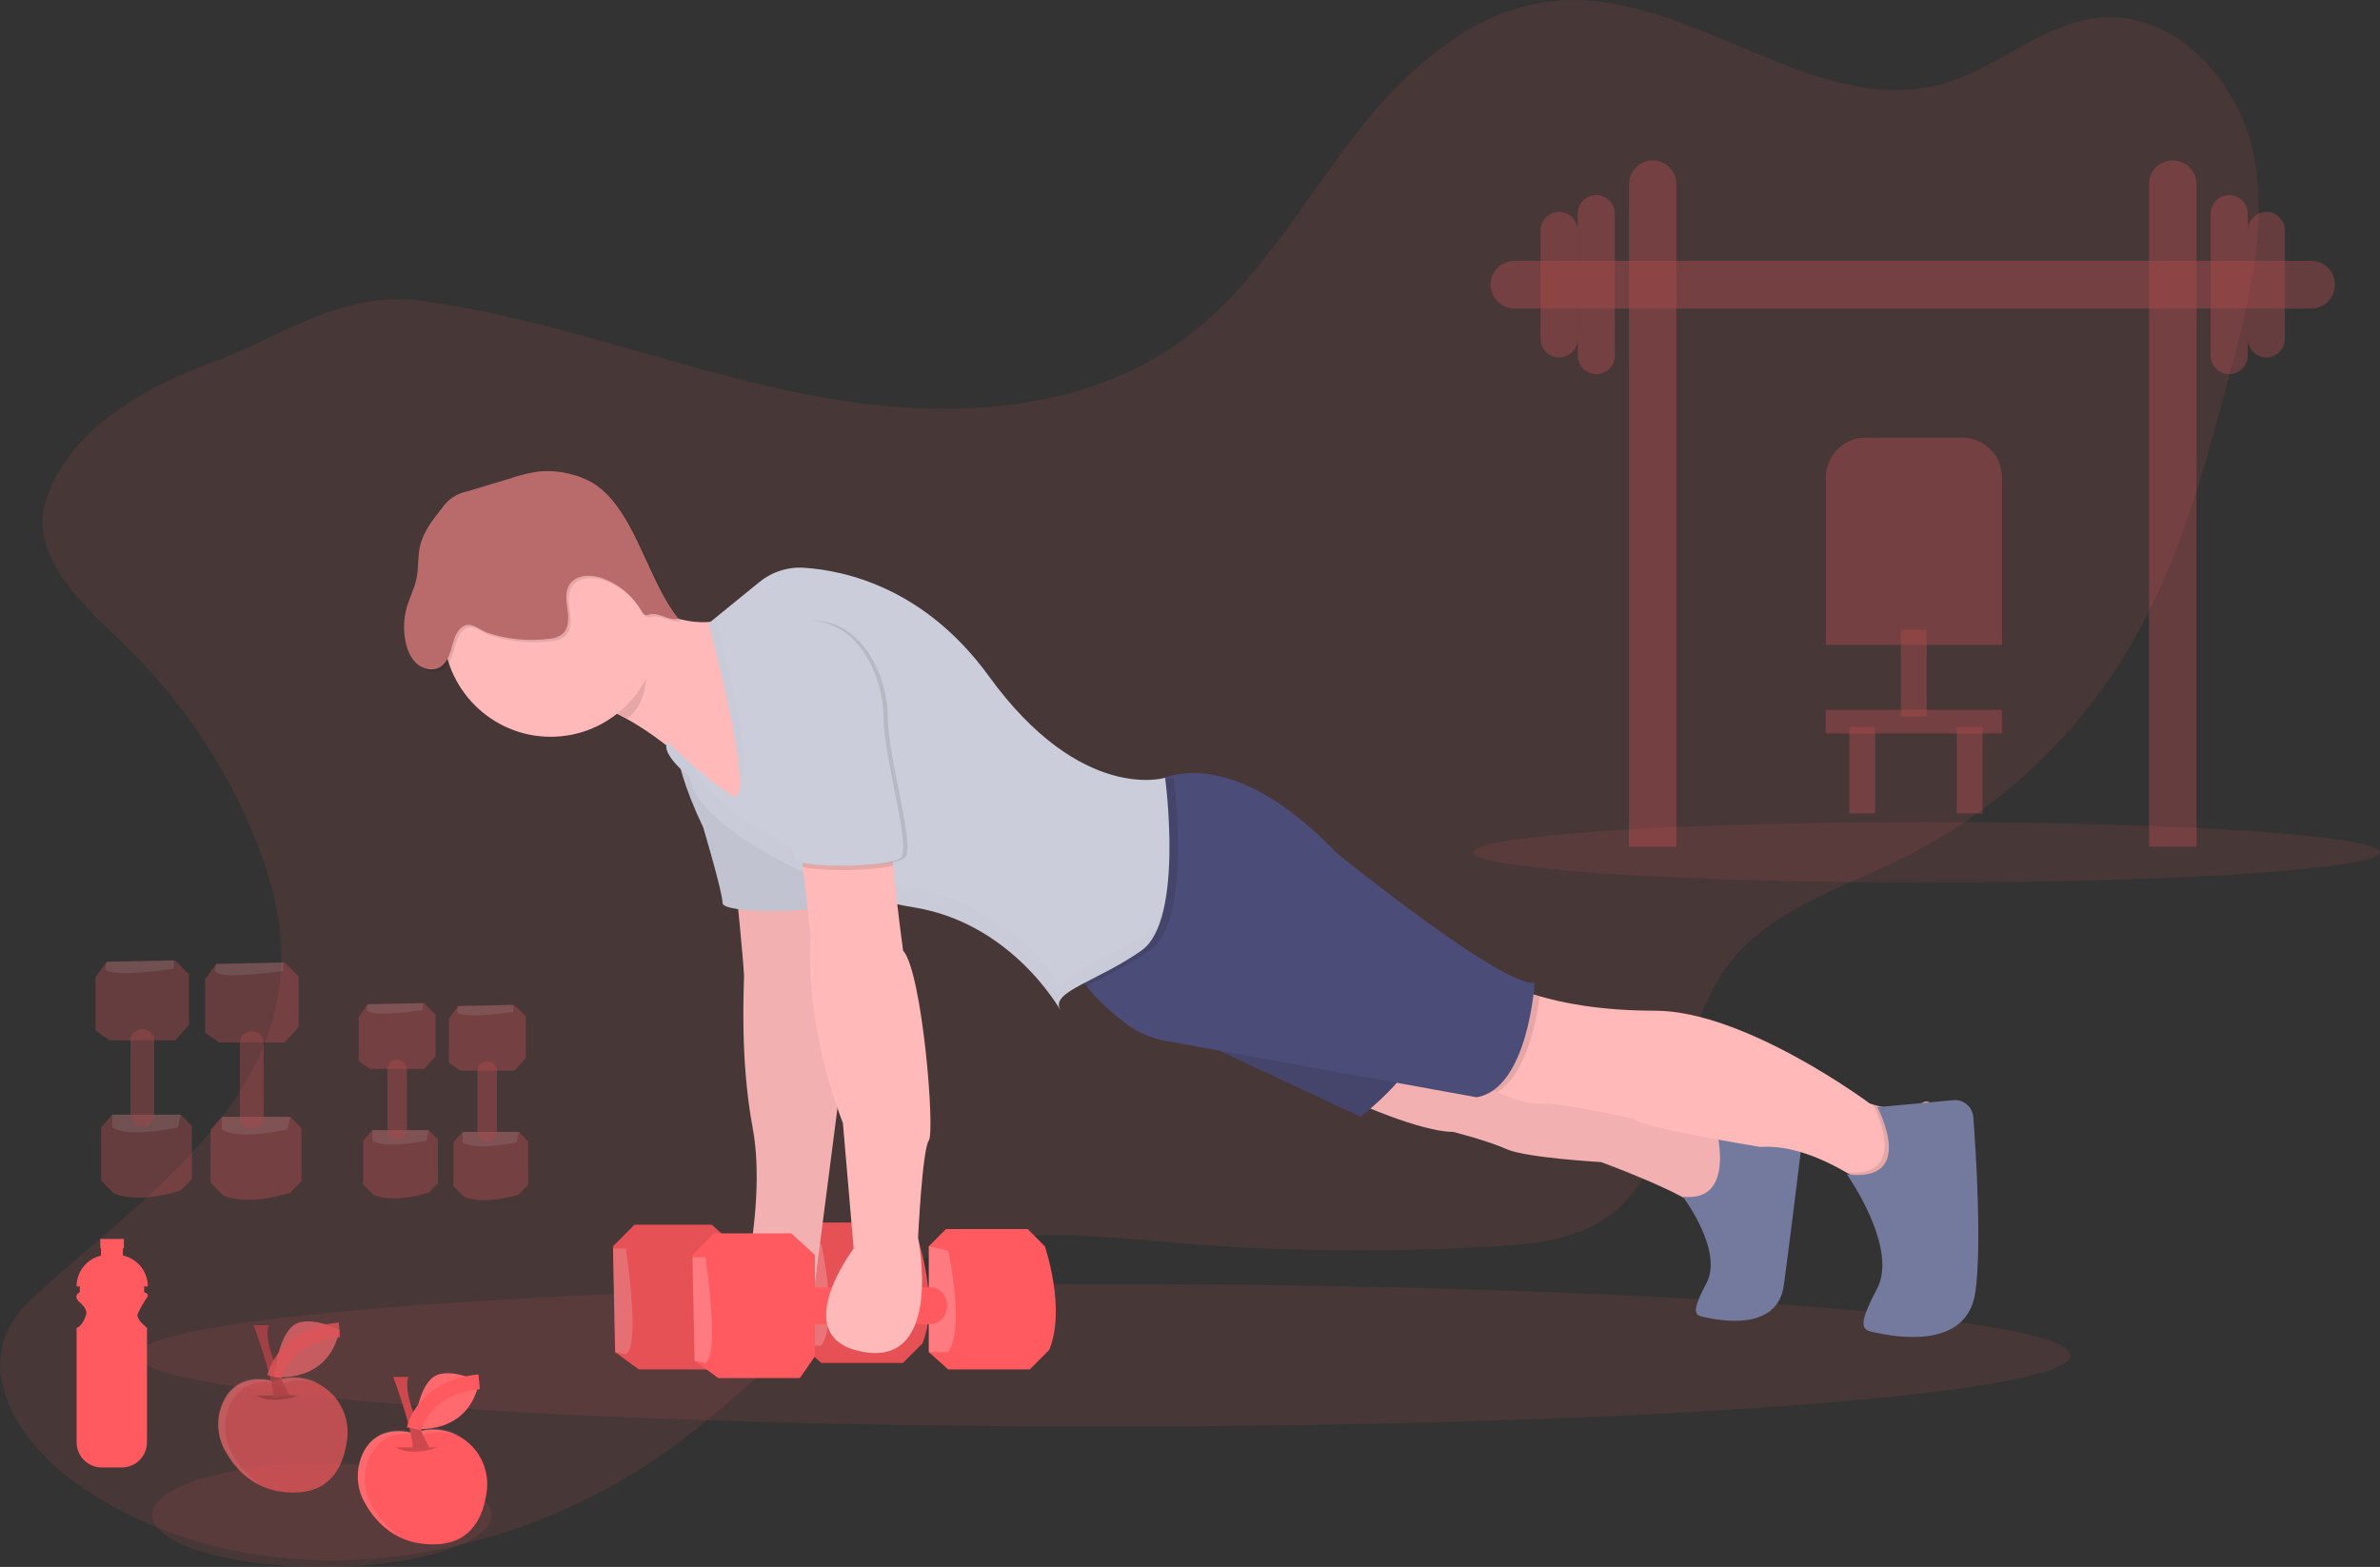 <svg width="161" height="106" viewBox="0 0 161 106" fill="none" xmlns="http://www.w3.org/2000/svg">
<rect x="0" y="0" width="161" height="106" fill="#333333" stroke="none"/>
<g clip-path="url(#clip0)">
<path opacity="0.1" d="M3.118 33.798C1.906 37.486 5.47 40.803 8.273 43.475C12.11 47.14 15.138 51.574 17.16 56.491C18.378 59.462 19.226 62.659 18.998 65.865C18.355 74.959 9.834 81.017 3.026 87.04C2.062 87.902 1.098 88.803 0.536 89.964C-1.269 93.691 1.798 97.985 5.176 100.361C17.205 108.82 34.568 106.304 46.236 97.349C52.278 92.71 57.471 86.403 64.793 84.34C69.475 83.028 74.444 83.65 79.288 84.055C86.552 84.66 93.849 84.747 101.124 84.315C103.678 84.156 106.349 83.909 108.488 82.499C113.903 78.932 112.989 70.477 116.898 65.289C119.707 61.561 124.507 60.124 128.685 58.063C135.116 54.874 140.482 49.869 144.127 43.662C147.481 37.924 149.219 31.401 150.914 24.97C152.193 20.137 153.476 15.077 152.393 10.195C151.311 5.314 147.036 0.756 142.08 1.185C138.274 1.513 135.247 4.535 131.582 5.617C122.802 8.216 114.279 -0.81 105.171 0.061C99.437 0.609 94.812 4.979 91.316 9.58C87.82 14.18 84.86 19.36 80.243 22.825C73.061 28.218 63.221 28.409 54.43 26.662C45.638 24.916 37.203 21.478 28.313 20.332C23.076 19.658 19.062 22.794 14.345 24.519C10.017 26.102 4.722 28.92 3.118 33.798Z" fill="#FF5A5F"/>
<path opacity="0.1" d="M21.774 106C28.116 106 33.256 104.43 33.256 102.494C33.256 100.558 28.116 98.988 21.774 98.988C15.433 98.988 10.293 100.558 10.293 102.494C10.293 104.43 15.433 106 21.774 106Z" fill="#FF5A5F"/>
<path opacity="0.1" d="M130.336 59.698C147.271 59.698 161 58.782 161 57.653C161 56.524 147.271 55.608 130.336 55.608C113.4 55.608 99.672 56.524 99.672 57.653C99.672 58.782 113.4 59.698 130.336 59.698Z" fill="#FF5A5F"/>
<g opacity="0.5">
<path opacity="0.5" d="M111.797 10.851C112.222 10.851 112.63 11.021 112.931 11.323C113.232 11.625 113.401 12.035 113.401 12.463V57.279H110.193V12.461C110.194 12.034 110.363 11.624 110.664 11.322C110.964 11.021 111.372 10.851 111.797 10.851Z" fill="#FF5A5F"/>
<path opacity="0.5" d="M146.985 10.851C147.41 10.851 147.818 11.021 148.119 11.323C148.42 11.625 148.589 12.035 148.589 12.463V57.279H145.374V12.461C145.374 12.249 145.416 12.039 145.497 11.843C145.578 11.647 145.697 11.469 145.847 11.32C145.996 11.17 146.174 11.052 146.369 10.971C146.565 10.891 146.774 10.85 146.985 10.851Z" fill="#FF5A5F"/>
<path opacity="0.5" d="M156.345 20.869C157.231 20.869 157.949 20.147 157.949 19.257C157.949 18.367 157.231 17.645 156.345 17.645L102.439 17.645C101.553 17.645 100.835 18.367 100.835 19.257C100.835 20.147 101.553 20.869 102.439 20.869L156.345 20.869Z" fill="#FF5A5F"/>
<path opacity="0.5" d="M109.24 14.465C109.24 13.767 108.678 13.202 107.984 13.202C107.29 13.202 106.727 13.767 106.727 14.465V24.047C106.727 24.744 107.29 25.309 107.984 25.309C108.678 25.309 109.24 24.744 109.24 24.047V14.465Z" fill="#FF5A5F"/>
<path opacity="0.5" d="M106.727 15.598C106.727 14.9 106.165 14.335 105.471 14.335C104.777 14.335 104.214 14.9 104.214 15.598V22.916C104.214 23.613 104.777 24.178 105.471 24.178C106.165 24.178 106.727 23.613 106.727 22.916V15.598Z" fill="#FF5A5F"/>
<path opacity="0.5" d="M149.542 24.047C149.542 24.744 150.105 25.309 150.799 25.309C151.493 25.309 152.055 24.744 152.055 24.047V14.465C152.055 13.767 151.493 13.202 150.799 13.202C150.105 13.202 149.542 13.767 149.542 14.465V24.047Z" fill="#FF5A5F"/>
<path opacity="0.5" d="M152.055 22.914C152.055 23.611 152.618 24.177 153.311 24.177C154.005 24.177 154.568 23.611 154.568 22.914V15.596C154.568 14.899 154.005 14.333 153.311 14.333C152.618 14.333 152.055 14.899 152.055 15.596V22.914Z" fill="#FF5A5F"/>
</g>
<g opacity="0.5">
<path opacity="0.5" d="M126.19 29.608H132.747C133.458 29.608 134.141 29.893 134.644 30.398C135.147 30.904 135.43 31.59 135.43 32.305V43.626H123.513V32.305C123.513 31.591 123.795 30.906 124.297 30.401C124.799 29.895 125.479 29.61 126.19 29.608Z" fill="#FF5A5F"/>
<path opacity="0.5" d="M130.336 42.609H128.592V48.452H130.336V42.609Z" fill="#FF5A5F"/>
<path opacity="0.5" d="M126.847 49.181H125.103V55.024H126.847V49.181Z" fill="#FF5A5F"/>
<path opacity="0.5" d="M134.115 49.181H132.37V55.024H134.115V49.181Z" fill="#FF5A5F"/>
<path opacity="0.5" d="M135.423 48.012H123.506V49.619H135.423V48.012Z" fill="#FF5A5F"/>
</g>
<path opacity="0.1" d="M74.674 96.505C110.792 96.505 140.072 94.348 140.072 91.686C140.072 89.024 110.792 86.867 74.674 86.867C38.556 86.867 9.276 89.024 9.276 91.686C9.276 94.348 38.556 96.505 74.674 96.505Z" fill="#FF5A5F"/>
<path d="M91.606 74.523C91.606 74.523 96.111 76.567 98.29 76.567C98.29 76.567 100.616 77.151 101.921 77.737C103.226 78.322 108.315 78.612 108.315 78.612C108.315 78.612 114.274 80.803 115 81.826C115.726 82.85 117.906 78.178 117.906 78.178L116.742 75.257L94.802 71.022L91.606 74.523Z" fill="#FFB9B9"/>
<path opacity="0.05" d="M91.606 74.523C91.606 74.523 96.111 76.567 98.29 76.567C98.29 76.567 100.616 77.151 101.921 77.737C103.226 78.322 108.315 78.612 108.315 78.612C108.315 78.612 114.274 80.803 115 81.826C115.726 82.85 117.906 78.178 117.906 78.178L116.742 75.257L94.802 71.022L91.606 74.523Z" fill="black"/>
<path d="M113.841 80.951C113.841 80.951 116.602 84.6 115.44 86.793C114.278 88.987 114.714 88.984 115.44 89.13C116.166 89.276 120.235 90.153 120.673 86.939C121.11 83.725 121.981 76.569 121.981 76.569L116.015 75.984C116.015 75.984 117.62 81.389 113.841 80.951Z" fill="#737A9D"/>
<path d="M79.543 69.703L92.041 75.546C92.041 75.546 95.966 72.478 95.672 70.872L81.139 67.366L79.543 69.703Z" fill="#4C4C78"/>
<path opacity="0.1" d="M79.543 69.703L92.041 75.546C92.041 75.546 95.966 72.478 95.672 70.872L81.139 67.366L79.543 69.703Z" fill="black"/>
<path d="M132.007 77.299L130.694 80.511L127.648 81.238C126.794 80.522 125.881 79.881 124.919 79.322C123.279 78.37 121.121 77.439 119.078 77.586C119.078 77.586 110.94 76.271 110.504 75.682C110.504 75.682 105.272 74.513 104.11 74.659C103.55 74.729 102.345 74.324 101.25 73.885C100.074 73.409 99.023 72.906 99.023 72.906L102.802 66.918C103.242 67.108 103.696 67.267 104.159 67.393C105.603 67.819 108.203 68.371 111.958 68.371C118.062 68.371 126.491 74.651 126.491 74.651C126.491 74.651 126.574 74.68 126.718 74.723C127.349 74.915 129.149 75.367 129.979 74.651C130.989 73.793 132.007 77.299 132.007 77.299Z" fill="#FFB9B9"/>
<path opacity="0.1" d="M132.007 77.299L130.694 80.511L127.648 81.238C126.794 80.522 125.881 79.881 124.919 79.322C129.351 79.656 126.704 74.739 126.704 74.739H126.713C127.345 74.93 129.144 75.382 129.974 74.667C130.989 73.793 132.007 77.299 132.007 77.299Z" fill="black"/>
<path d="M124.936 79.445C124.936 79.445 128.451 84.4 126.972 87.19C125.493 89.981 126.047 89.979 126.972 90.166C127.897 90.353 133.079 91.469 133.633 87.377C134.059 84.231 133.685 78.194 133.49 75.573C133.477 75.407 133.432 75.246 133.357 75.098C133.282 74.951 133.178 74.819 133.052 74.712C132.926 74.605 132.78 74.524 132.623 74.474C132.465 74.424 132.3 74.406 132.135 74.421L126.994 74.897C126.994 74.897 129.747 80.004 124.936 79.445Z" fill="#737A9D"/>
<path d="M41.467 84.309L41.612 91.467L43.211 92.635H48.734L49.751 91.175V84.309L48.152 82.848H42.921L41.467 84.309Z" fill="#FF5A5F"/>
<path opacity="0.2" d="M42.338 84.455C42.338 84.455 43.356 91.028 42.338 91.613L41.612 91.467L41.467 84.457L42.338 84.455Z" fill="white"/>
<path d="M54.255 83.871L55.419 82.702H60.943L62.106 83.871C62.106 83.871 63.56 88.107 62.397 90.882L61.085 92.197H55.561L54.252 91.028L54.255 83.871Z" fill="#FF5A5F"/>
<path opacity="0.1" d="M41.467 84.309L41.612 91.467L43.211 92.635H48.734L49.751 91.175V84.309L48.152 82.848H42.921L41.467 84.309Z" fill="black"/>
<path opacity="0.1" d="M54.255 83.871L55.419 82.702H60.943L62.106 83.871C62.106 83.871 63.56 88.107 62.397 90.882L61.085 92.197H55.561L54.252 91.028L54.255 83.871Z" fill="black"/>
<path opacity="0.2" d="M55.561 84.163C55.561 84.163 56.724 89.276 55.561 91.028H54.252V83.871L55.561 84.163Z" fill="white"/>
<path d="M49.751 59.625C49.751 59.625 50.331 65.322 50.331 66.051C50.331 66.781 50.041 71.604 50.912 76.276C51.784 80.948 50.331 86.79 50.331 86.79H55.127L57.161 71.015L55.708 62.69L55.127 60.061L49.751 59.625Z" fill="#FFB9B9"/>
<path opacity="0.05" d="M49.751 59.625C49.751 59.625 50.331 65.322 50.331 66.051C50.331 66.781 50.041 71.604 50.912 76.276C51.784 80.948 50.331 86.79 50.331 86.79H55.127L57.161 71.015L55.708 62.69L55.127 60.061L49.751 59.625Z" fill="black"/>
<path d="M48.879 45.165C48.879 45.165 42.485 45.311 47.571 55.973C47.571 55.973 48.879 60.355 48.879 61.086C48.879 61.817 55.419 61.816 56.14 61.086C56.861 60.356 54.977 54.367 54.977 51.591C54.977 48.815 53.094 44.289 48.879 45.165Z" fill="#CBCDDA"/>
<path opacity="0.05" d="M48.879 45.165C48.879 45.165 42.485 45.311 47.571 55.973C47.571 55.973 48.879 60.355 48.879 61.086C48.879 61.817 55.419 61.816 56.14 61.086C56.861 60.356 54.977 54.367 54.977 51.591C54.977 48.815 53.094 44.289 48.879 45.165Z" fill="black"/>
<path d="M41.176 38.881C41.176 38.881 46.701 44.87 51.349 40.488L50.769 55.971C50.769 55.971 43.211 46.77 37.983 47.5L41.176 38.881Z" fill="#FFB9B9"/>
<path opacity="0.1" d="M104.153 67.411C103.932 69.123 103.237 72.727 101.244 73.894C100.068 73.419 99.016 72.916 99.016 72.916L102.795 66.927C103.236 67.12 103.689 67.282 104.153 67.411Z" fill="black"/>
<path d="M103.813 66.484C103.813 66.484 103.378 73.642 99.889 74.226L78.821 70.406C77.798 70.219 76.837 69.784 76.02 69.137C75.17 68.464 74.126 67.55 73.509 66.713C73.174 66.256 72.972 65.82 73.006 65.46C73.151 63.853 79.545 60.055 77.365 53.336C77.675 53.09 78.02 52.891 78.388 52.746C80.208 51.986 84.397 51.428 90.444 57.718C90.444 57.726 101.634 66.783 103.813 66.484Z" fill="#4C4C78"/>
<path d="M46.845 84.893L46.99 92.051L48.587 93.22H54.11L55.128 91.759V84.893L53.529 83.433H48.297L46.845 84.893Z" fill="#FF5A5F"/>
<path opacity="0.2" d="M47.716 85.045C47.716 85.045 48.734 91.618 47.716 92.203L46.99 92.057L46.845 85.045H47.716Z" fill="white"/>
<path d="M62.831 84.309L63.994 83.14H69.519L70.682 84.309C70.682 84.309 72.136 88.545 70.973 91.32L69.664 92.635H64.139L62.831 91.465V84.309Z" fill="#FF5A5F"/>
<path opacity="0.2" d="M64.138 84.601C64.138 84.601 65.301 89.714 64.138 91.465H62.83V84.309L64.138 84.601Z" fill="white"/>
<path d="M55.087 87.085H62.949C63.565 87.085 64.064 87.641 64.064 88.328C64.064 89.013 63.565 89.57 62.949 89.57H55.087C54.42 89.57 53.902 88.921 53.982 88.183C54.047 87.557 54.524 87.085 55.087 87.085Z" fill="#FF5A5F"/>
<path opacity="0.1" d="M77.799 64.298C76.245 65.393 74.606 66.11 73.507 66.721C73.173 66.264 72.971 65.828 73.004 65.468C73.149 63.861 79.543 60.063 77.364 53.344C77.674 53.098 78.018 52.899 78.386 52.754C78.728 52.747 79.067 52.7 79.398 52.614C79.398 52.614 80.705 62.254 77.799 64.298Z" fill="black"/>
<path d="M45.173 50.203C45.173 50.203 47.353 52.394 49.46 53.782C51.405 55.062 47.934 42.17 47.934 42.17C47.934 42.17 50.087 40.425 51.351 39.389C52.196 38.691 53.271 38.339 54.363 38.405C57.272 38.594 62.601 39.823 66.9 45.75C73.149 54.367 78.817 52.614 78.817 52.614C78.817 52.614 80.126 62.255 77.218 64.3C74.311 66.345 71.115 67.075 71.694 68.244C72.273 69.413 69.079 62.547 61.811 61.379C54.544 60.212 46.551 55.099 46.698 52.616C46.7 52.614 44.592 50.938 45.173 50.203Z" fill="#CBCDDA"/>
<path opacity="0.1" d="M43.647 42.688C43.646 42.266 43.609 41.845 43.536 41.429C41.633 40.477 41.903 39.182 41.903 39.182L38.705 47.8C39.874 47.641 41.161 47.971 42.452 48.593C44.152 47.243 43.647 45.019 43.647 42.688Z" fill="black"/>
<path d="M37.253 49.84C41.266 49.84 44.52 46.57 44.52 42.536C44.52 38.502 41.266 35.232 37.253 35.232C33.239 35.232 29.985 38.502 29.985 42.536C29.985 46.57 33.239 49.84 37.253 49.84Z" fill="#FFB9B9"/>
<path opacity="0.1" d="M30.65 44.183C30.516 44.616 30.309 45.062 29.919 45.293C29.446 45.576 28.792 45.436 28.371 45.071C27.949 44.706 27.722 44.161 27.604 43.615C27.433 42.825 27.46 42.004 27.683 41.227C27.872 40.569 28.199 39.958 28.336 39.284C28.483 38.567 28.409 37.817 28.573 37.103C28.795 36.135 29.43 35.324 30.049 34.549C30.242 34.252 30.494 33.999 30.788 33.803C31.081 33.606 31.411 33.471 31.758 33.406L34.8 32.485C35.376 32.291 35.969 32.148 36.571 32.059C37.344 31.98 38.126 32.049 38.874 32.263C39.469 32.413 40.034 32.666 40.544 33.011C41.048 33.388 41.493 33.84 41.862 34.352C43.47 36.465 44.387 39.922 46.046 42.002C45.391 42.205 44.736 41.526 44.081 41.732C43.988 41.772 43.884 41.781 43.786 41.756C43.688 41.702 43.612 41.617 43.569 41.514C42.992 40.501 42.084 39.72 40.998 39.303C40.193 38.997 39.104 38.998 38.664 39.741C38.365 40.242 38.485 40.875 38.564 41.454C38.643 42.033 38.629 42.723 38.173 43.08C37.921 43.252 37.627 43.351 37.324 43.369C35.908 43.556 34.468 43.414 33.115 42.955C32.642 42.796 32.16 42.3 31.66 42.458C30.985 42.672 30.828 43.607 30.65 44.183Z" fill="black"/>
<path d="M30.491 44.023C30.356 44.456 30.15 44.901 29.76 45.133C29.286 45.415 28.633 45.276 28.211 44.911C27.79 44.546 27.563 44 27.444 43.455C27.274 42.664 27.301 41.844 27.523 41.067C27.712 40.409 28.039 39.798 28.177 39.124C28.323 38.407 28.249 37.656 28.413 36.943C28.636 35.975 29.27 35.164 29.889 34.388C30.083 34.092 30.334 33.839 30.628 33.642C30.922 33.446 31.252 33.311 31.599 33.246L34.64 32.325C35.217 32.131 35.81 31.989 36.411 31.901C37.185 31.821 37.966 31.89 38.714 32.104C39.31 32.255 39.875 32.508 40.384 32.853C40.889 33.23 41.333 33.682 41.702 34.193C43.311 36.306 44.228 39.763 45.887 41.843C45.231 42.046 44.577 41.367 43.921 41.573C43.828 41.614 43.725 41.622 43.626 41.597C43.528 41.544 43.45 41.459 43.407 41.356C42.83 40.342 41.921 39.561 40.836 39.144C40.031 38.838 38.941 38.84 38.501 39.582C38.203 40.084 38.323 40.717 38.402 41.296C38.481 41.875 38.466 42.565 38.01 42.922C37.758 43.093 37.465 43.193 37.161 43.21C35.745 43.397 34.306 43.255 32.953 42.796C32.479 42.638 31.998 42.141 31.498 42.3C30.825 42.512 30.669 43.447 30.491 44.023Z" fill="#B96B6B"/>
<g opacity="0.1">
<path opacity="0.1" d="M48.426 41.772L47.934 42.171C47.934 42.171 49.968 49.727 50.049 52.695C51.087 52.413 49.089 44.329 48.426 41.772Z" fill="black"/>
<path opacity="0.1" d="M77.501 63.131C74.595 65.176 71.397 65.905 71.977 67.075C72.556 68.244 69.361 61.378 62.094 60.21C55.277 59.114 47.82 54.547 47.044 51.935C45.954 51 45.162 50.205 45.162 50.205C44.581 50.934 46.688 52.614 46.688 52.614C46.543 55.097 54.536 60.21 61.802 61.378C69.067 62.545 72.265 69.411 71.684 68.242C71.104 67.073 74.3 66.338 77.209 64.298C78.041 63.713 78.527 62.506 78.798 61.08C78.517 61.982 78.101 62.714 77.501 63.131Z" fill="black"/>
</g>
<path d="M62.831 77.153C62.395 77.737 62.105 83.725 62.105 83.725C62.105 83.725 63.841 92.343 58.475 91.467C53.108 90.591 57.748 84.457 57.748 84.457L57.022 75.985C54.262 68.688 54.843 63.424 54.843 63.424L54.327 58.654L54.115 56.706L60.364 55.245C60.194 55.473 60.266 56.898 60.419 58.552C60.658 61.145 61.09 64.3 61.09 64.3C62.394 65.759 63.267 76.567 62.831 77.153Z" fill="#FFB9B9"/>
<path opacity="0.1" d="M53.965 42.098C53.965 42.098 47.571 42.244 52.657 52.906C52.657 52.906 53.965 57.288 53.965 58.019C53.965 58.751 60.504 58.749 61.226 58.019C61.947 57.29 60.062 51.301 60.062 48.525C60.062 45.749 58.179 41.221 53.965 42.098Z" fill="black"/>
<path opacity="0.1" d="M60.414 58.552C59.057 58.925 55.73 58.959 54.32 58.654L54.109 56.706L60.358 55.245C60.19 55.472 60.263 56.896 60.414 58.552Z" fill="black"/>
<path d="M53.675 42.098C53.675 42.098 47.28 42.244 52.366 52.906C52.366 52.906 53.675 57.288 53.675 58.019C53.675 58.751 60.214 58.749 60.935 58.019C61.657 57.29 59.772 51.301 59.772 48.525C59.772 45.749 57.889 41.221 53.675 42.098Z" fill="#CBCDDA"/>
<g opacity="0.5">
<path opacity="0.5" d="M11.845 64.964L7.217 65.059L6.462 66.103V69.71L7.406 70.375H11.845L12.79 69.331V65.914L11.845 64.964Z" fill="#FF5A5F"/>
<path opacity="0.2" d="M11.751 65.533C11.751 65.533 7.501 66.197 7.123 65.533L7.218 65.057L11.751 64.962V65.533Z" fill="white"/>
<path opacity="0.5" d="M12.223 75.405L12.979 76.165V79.772L12.223 80.532C12.223 80.532 9.485 81.484 7.69 80.722L6.839 79.867V76.26L7.595 75.405H12.223Z" fill="#FF5A5F"/>
<path opacity="0.2" d="M12.034 76.26C12.034 76.26 8.729 77.02 7.595 76.26V75.405H12.223L12.034 76.26Z" fill="white"/>
<path opacity="0.5" d="M10.429 70.349V75.484C10.418 75.688 10.327 75.878 10.176 76.015C10.026 76.151 9.828 76.222 9.625 76.212C9.423 76.222 9.225 76.151 9.074 76.015C8.924 75.878 8.833 75.688 8.822 75.484V70.349C8.822 69.913 9.242 69.575 9.718 69.626C9.905 69.637 10.08 69.717 10.212 69.85C10.343 69.984 10.42 70.161 10.429 70.349Z" fill="#FF5A5F"/>
<path opacity="0.5" d="M19.257 65.109L14.629 65.204L13.873 66.248V69.856L14.818 70.52H19.257L20.201 69.476V66.059L19.257 65.109Z" fill="#FF5A5F"/>
<path opacity="0.2" d="M19.162 65.68C19.162 65.68 14.911 66.345 14.534 65.68L14.629 65.204L19.162 65.109V65.68Z" fill="white"/>
<path opacity="0.5" d="M19.634 75.552L20.39 76.312V79.92L19.634 80.68C19.634 80.68 16.895 81.631 15.101 80.87L14.25 80.015V76.406L15.006 75.551L19.634 75.552Z" fill="#FF5A5F"/>
<path opacity="0.2" d="M19.446 76.406C19.446 76.406 16.141 77.166 15.008 76.406V75.551H19.636L19.446 76.406Z" fill="white"/>
<path opacity="0.5" d="M17.836 70.495V75.63C17.825 75.833 17.735 76.024 17.584 76.161C17.433 76.297 17.235 76.368 17.033 76.358C16.83 76.368 16.632 76.297 16.482 76.161C16.331 76.024 16.241 75.833 16.229 75.63V70.495C16.229 70.059 16.649 69.721 17.126 69.771C17.312 69.783 17.488 69.863 17.619 69.996C17.75 70.13 17.828 70.307 17.836 70.495Z" fill="#FF5A5F"/>
<path opacity="0.5" d="M28.693 67.857L24.882 67.934L24.261 68.794V71.764L25.039 72.31H28.693L29.469 71.45V68.637L28.693 67.857Z" fill="#FF5A5F"/>
<path opacity="0.2" d="M28.614 68.325C28.614 68.325 25.114 68.872 24.803 68.325L24.881 67.934L28.612 67.857L28.614 68.325Z" fill="white"/>
<path opacity="0.5" d="M29.004 76.452L29.626 77.077V80.046L29.004 80.672C29.004 80.672 26.75 81.454 25.272 80.83L24.571 80.127V77.154L25.193 76.452H29.004Z" fill="#FF5A5F"/>
<path opacity="0.2" d="M28.847 77.154C28.847 77.154 26.126 77.78 25.193 77.154V76.452H29.004L28.847 77.154Z" fill="white"/>
<path opacity="0.5" d="M27.526 72.289V76.517C27.517 76.684 27.442 76.84 27.318 76.952C27.194 77.064 27.031 77.121 26.865 77.113C26.698 77.121 26.535 77.063 26.411 76.951C26.287 76.838 26.212 76.681 26.204 76.514V72.289C26.209 72.2 26.233 72.112 26.274 72.033C26.315 71.953 26.372 71.883 26.442 71.827C26.511 71.771 26.592 71.731 26.678 71.707C26.764 71.685 26.854 71.68 26.942 71.694C27.096 71.703 27.24 71.769 27.348 71.879C27.456 71.989 27.519 72.135 27.526 72.289Z" fill="#FF5A5F"/>
<path opacity="0.5" d="M34.793 67.976L30.983 68.055L30.361 68.913V71.883L31.139 72.43H34.793L35.572 71.57V68.758L34.793 67.976Z" fill="#FF5A5F"/>
<path opacity="0.2" d="M34.716 68.445C34.716 68.445 31.217 68.993 30.906 68.445L30.983 68.055L34.715 67.977L34.716 68.445Z" fill="white"/>
<path opacity="0.5" d="M35.104 76.572L35.726 77.197V80.167L35.104 80.792C35.104 80.792 32.85 81.574 31.373 80.951L30.674 80.248V77.272L31.296 76.569L35.104 76.572Z" fill="#FF5A5F"/>
<path opacity="0.2" d="M34.95 77.272C34.95 77.272 32.228 77.897 31.296 77.272V76.569H35.104L34.95 77.272Z" fill="white"/>
<path opacity="0.5" d="M33.621 72.41V76.637C33.612 76.805 33.537 76.962 33.413 77.074C33.289 77.187 33.126 77.245 32.959 77.237C32.792 77.245 32.629 77.187 32.505 77.074C32.381 76.962 32.307 76.805 32.298 76.637V72.41C32.303 72.32 32.327 72.233 32.368 72.153C32.41 72.074 32.467 72.004 32.536 71.948C32.606 71.892 32.686 71.851 32.772 71.828C32.858 71.805 32.949 71.8 33.037 71.815C33.19 71.824 33.334 71.89 33.442 72C33.55 72.109 33.613 72.255 33.621 72.41Z" fill="#FF5A5F"/>
</g>
<g opacity="0.8">
<path opacity="0.8" d="M18.496 93.453C18.496 93.453 16.259 92.692 15.181 94.673C14.897 95.21 14.753 95.811 14.761 96.419C14.769 97.027 14.93 97.623 15.229 98.152C15.936 99.437 17.393 101.104 20.153 100.957C22.496 100.832 23.274 99.034 23.485 97.364C23.566 96.737 23.486 96.1 23.252 95.514C23.018 94.927 22.638 94.411 22.148 94.015C21.659 93.618 21.076 93.354 20.456 93.249C19.837 93.143 19.2 93.2 18.608 93.412L18.496 93.453Z" fill="#FF5A5F"/>
<path opacity="0.1" d="M15.704 98.328C15.405 97.799 15.244 97.203 15.236 96.595C15.228 95.987 15.372 95.386 15.656 94.849C16.733 92.868 18.971 93.629 18.971 93.629L19.086 93.588C19.939 93.278 20.876 93.299 21.715 93.647C21.252 93.369 20.733 93.198 20.196 93.147C19.66 93.095 19.118 93.164 18.611 93.348L18.496 93.39C18.496 93.39 16.259 92.628 15.181 94.61C14.897 95.147 14.753 95.747 14.761 96.355C14.769 96.963 14.93 97.559 15.229 98.089C15.702 98.934 16.491 99.945 17.754 100.495C16.887 99.974 16.178 99.225 15.704 98.328Z" fill="white"/>
<path opacity="0.2" d="M17.341 94.405C17.341 94.405 18.169 95.06 20.182 94.405H17.341Z" fill="black"/>
<path opacity="0.8" d="M17.164 89.646C17.164 89.646 18.584 93.517 18.468 94.529L19.593 94.41C19.593 94.41 17.699 91.016 18.172 89.65L17.164 89.646Z" fill="#FF5A5F"/>
<path opacity="0.2" d="M17.164 89.646C17.164 89.646 18.584 93.517 18.468 94.529L19.593 94.41C19.593 94.41 17.699 91.016 18.172 89.65L17.164 89.646Z" fill="black"/>
<path opacity="0.8" d="M22.966 89.963C22.966 89.963 20.728 88.813 19.727 89.763C18.727 90.713 18.572 93.142 18.572 93.142C18.572 93.142 22.221 93.648 22.966 89.963Z" fill="#FF5A5F"/>
<path opacity="0.1" d="M22.966 89.963C22.966 89.963 20.728 88.813 19.727 89.763C18.727 90.713 18.572 93.142 18.572 93.142C18.572 93.142 22.221 93.648 22.966 89.963Z" fill="white"/>
<path opacity="0.8" d="M18.572 93.136C18.572 93.136 19.159 90.317 22.966 89.963" stroke="#FF5A5F" stroke-miterlimit="10"/>
</g>
<path d="M27.938 96.958C27.938 96.958 25.702 96.196 24.623 98.177C24.34 98.715 24.195 99.315 24.203 99.923C24.212 100.531 24.372 101.127 24.671 101.656C25.378 102.941 26.835 104.609 29.596 104.461C31.938 104.336 32.716 102.539 32.928 100.868C33.009 100.241 32.928 99.605 32.694 99.018C32.46 98.432 32.08 97.915 31.59 97.519C31.101 97.122 30.518 96.859 29.899 96.753C29.279 96.648 28.642 96.704 28.05 96.916L27.938 96.958Z" fill="#FF5A5F"/>
<path opacity="0.1" d="M25.151 101.834C24.852 101.305 24.691 100.709 24.683 100.101C24.675 99.493 24.819 98.892 25.103 98.355C26.18 96.374 28.418 97.135 28.418 97.135L28.533 97.094C29.386 96.784 30.323 96.805 31.161 97.153C30.698 96.875 30.18 96.704 29.643 96.653C29.107 96.601 28.565 96.67 28.058 96.854L27.943 96.896C27.943 96.896 25.706 96.134 24.628 98.116C24.344 98.653 24.2 99.253 24.208 99.861C24.216 100.469 24.377 101.066 24.676 101.595C25.149 102.44 25.938 103.451 27.201 104.001C26.334 103.48 25.625 102.731 25.151 101.834Z" fill="white"/>
<path opacity="0.2" d="M26.788 97.909C26.788 97.909 27.616 98.564 29.629 97.909H26.788Z" fill="black"/>
<path d="M26.609 93.147C26.609 93.147 28.03 97.018 27.913 98.03L29.038 97.911C29.038 97.911 27.144 94.518 27.618 93.152L26.609 93.147Z" fill="#FF5A5F"/>
<path opacity="0.2" d="M26.609 93.147C26.609 93.147 28.03 97.018 27.913 98.03L29.038 97.911C29.038 97.911 27.144 94.518 27.618 93.152L26.609 93.147Z" fill="black"/>
<path d="M32.413 93.469C32.413 93.469 30.175 92.319 29.174 93.269C28.173 94.219 28.019 96.648 28.019 96.648C28.019 96.648 31.668 97.153 32.413 93.469Z" fill="#FF5A5F"/>
<path opacity="0.1" d="M32.413 93.469C32.413 93.469 30.175 92.319 29.174 93.269C28.173 94.219 28.019 96.648 28.019 96.648C28.019 96.648 31.668 97.153 32.413 93.469Z" fill="white"/>
<path d="M28.019 96.648C28.019 96.648 28.606 93.829 32.413 93.475" stroke="#FF5A5F" stroke-miterlimit="10"/>
<path d="M9.944 87.769C9.944 87.769 10.164 87.523 9.752 87.425V87.02H9.999C9.999 86.531 9.832 86.057 9.526 85.677C9.219 85.297 8.793 85.034 8.317 84.933V84.442H8.381V83.808H6.787V84.442H6.833V84.939C6.363 85.046 5.944 85.31 5.643 85.689C5.343 86.067 5.179 86.536 5.179 87.02H5.4V87.409C5.4 87.409 4.876 87.658 5.4 88.102C5.924 88.546 5.842 88.878 5.842 88.878C5.842 88.878 5.621 89.709 5.18 89.82V97.554C5.18 98.01 5.361 98.447 5.681 98.769C6.002 99.091 6.436 99.272 6.89 99.272H8.241C8.693 99.27 9.126 99.089 9.445 98.767C9.764 98.445 9.944 98.01 9.944 97.556V89.82C9.944 89.82 9.172 89.238 9.313 88.878C9.496 88.493 9.707 88.123 9.944 87.769Z" fill="#FF5A5F"/>
</g>
<defs>
<clipPath id="clip0">
<rect width="161" height="106" fill="white"/>
</clipPath>
</defs>
</svg>
